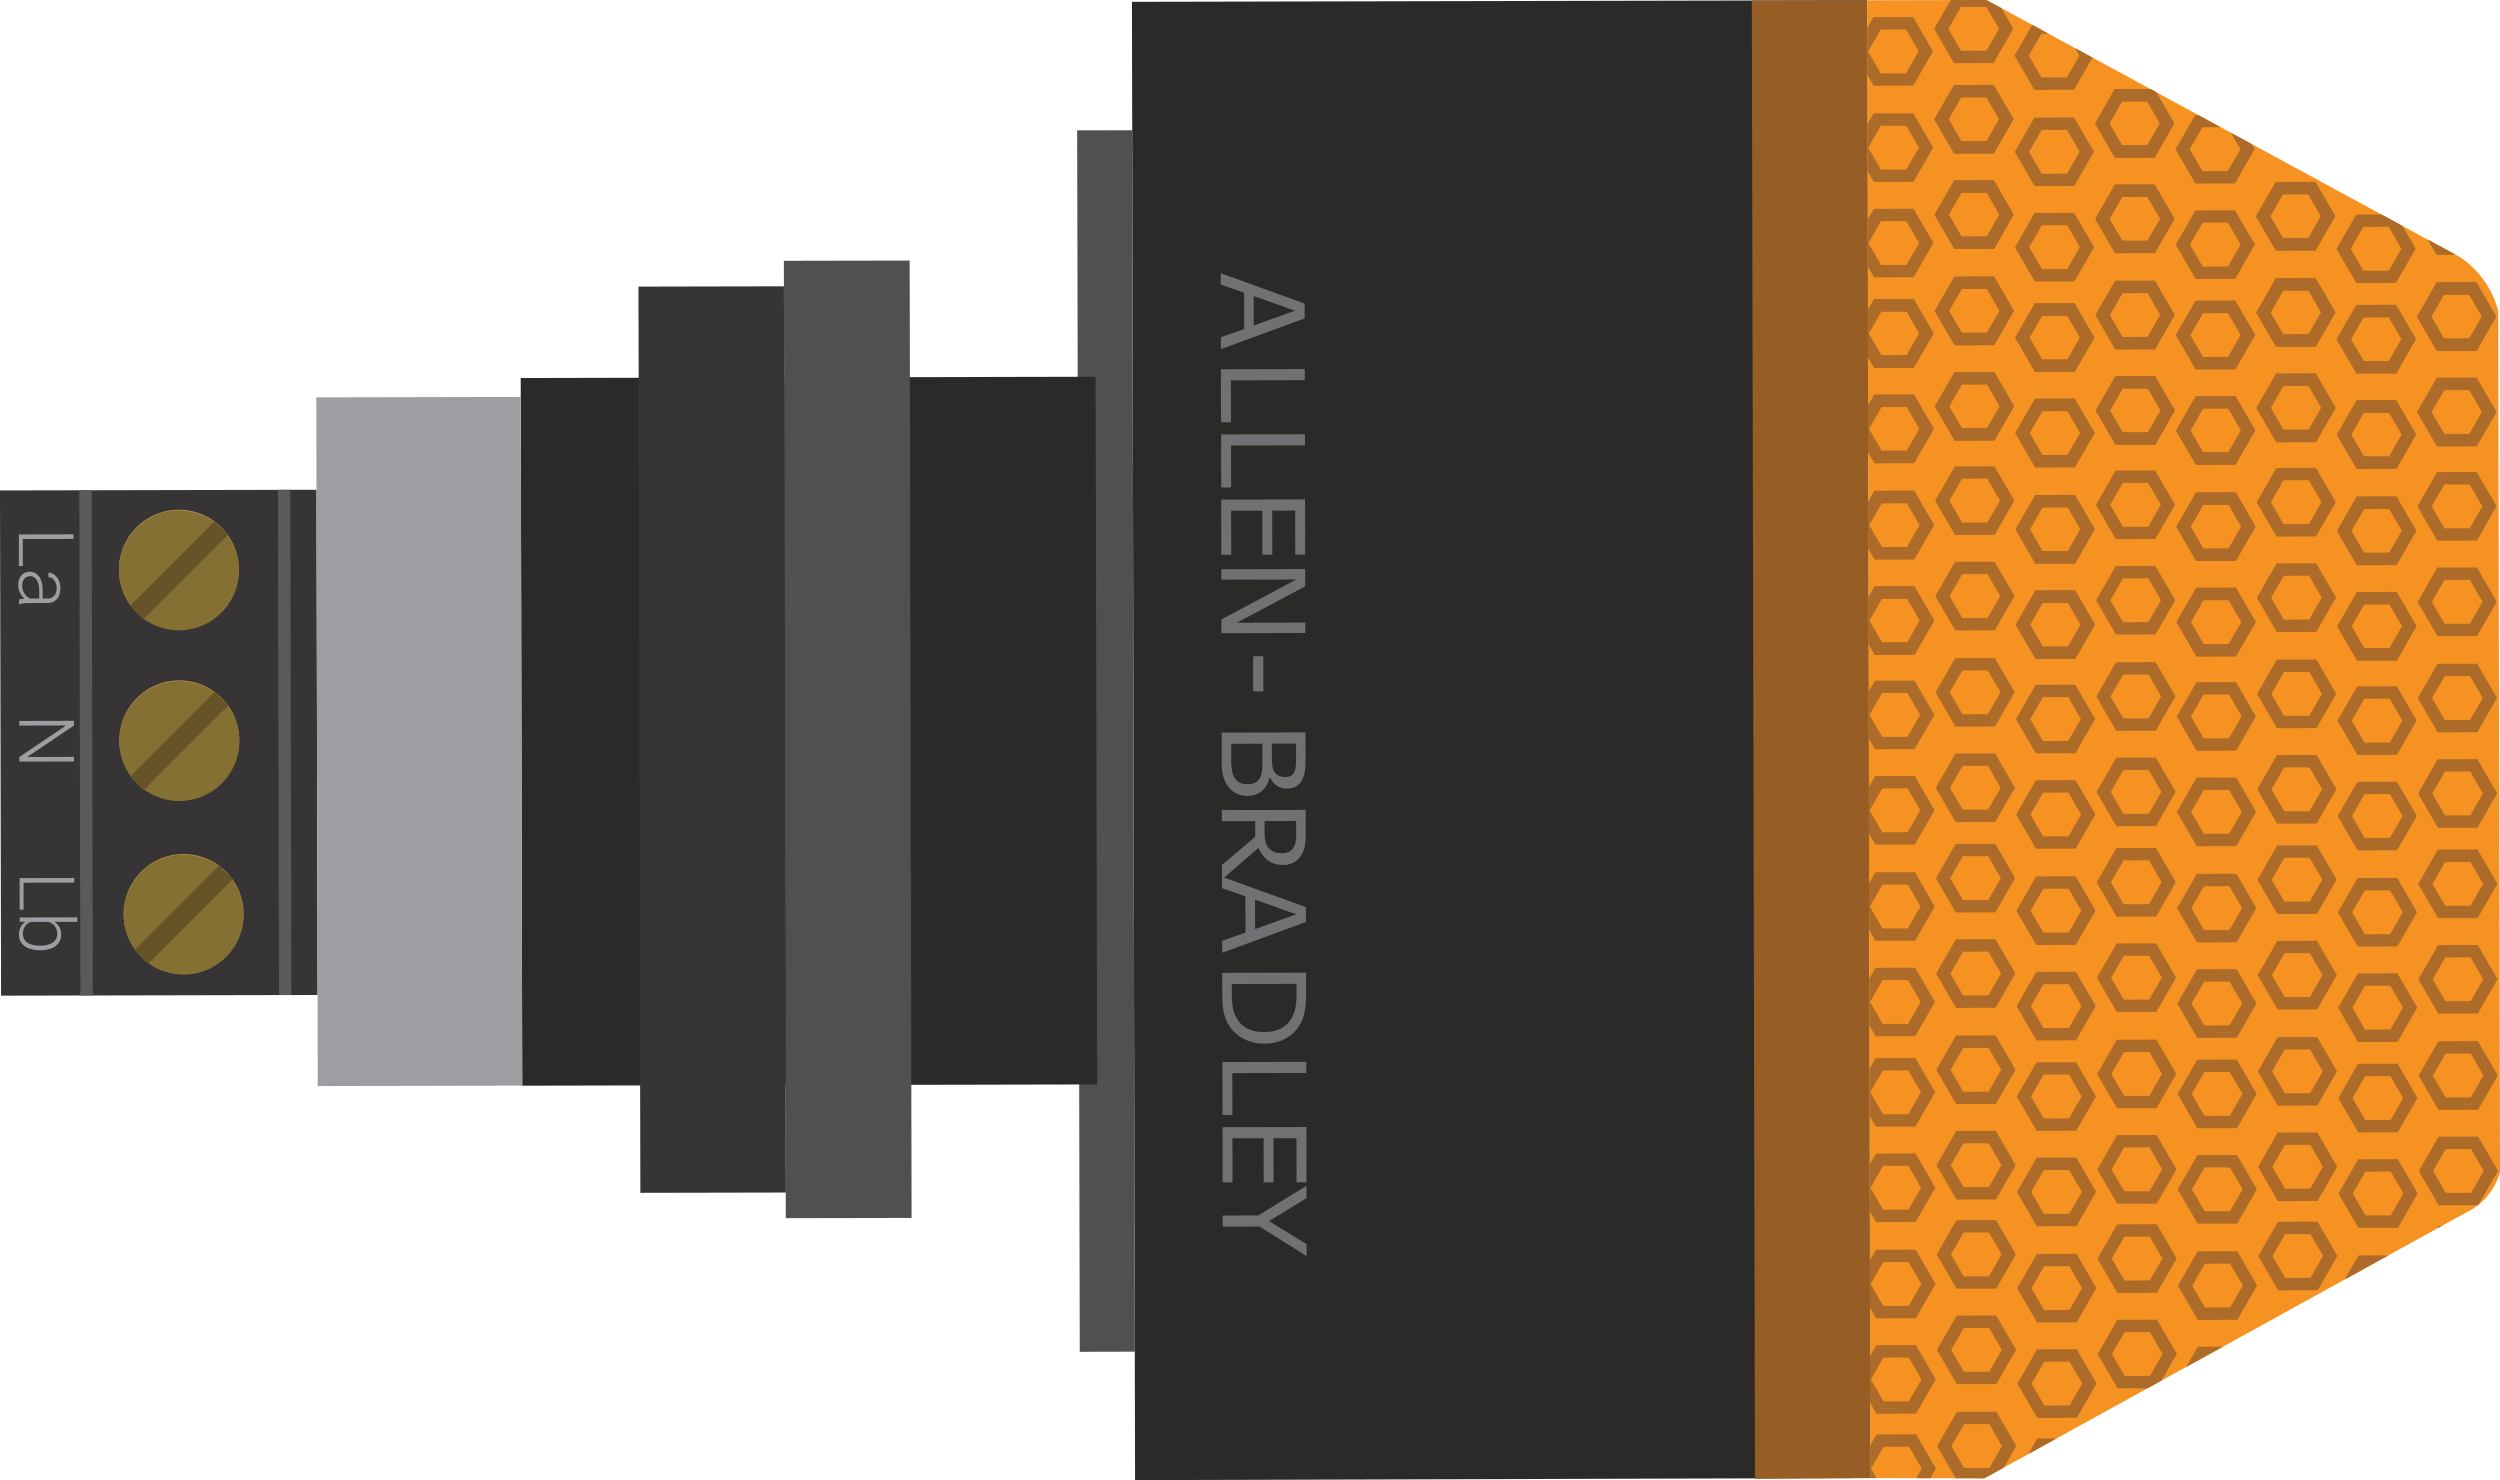 <svg id="Layer_1" data-name="Layer 1" xmlns="http://www.w3.org/2000/svg" xmlns:xlink="http://www.w3.org/1999/xlink" viewBox="0 0 136.968 81.091"><defs><style>.cls-1{fill:none;}.cls-2{fill:#363435;}.cls-3{fill:#2c2929;}.cls-4{fill:#505052;}.cls-5{fill:#965e25;}.cls-6{clip-path:url(#clip-path);}.cls-7{fill:#f59222;}.cls-8{fill:#ac6b29;}.cls-9{opacity:0.57;}.cls-10{fill:#a6a7aa;}.cls-11{fill:#9c9ea1;}.cls-12{fill:#bd994d;}.cls-13{fill:#857033;}.cls-14{fill:#808083;}.cls-15{fill:#5a5a5c;}.cls-16{fill:#665429;}</style><clipPath id="clip-path"><path class="cls-1" d="M102.297.015l.171,80.963,6.247.015,26.391-14.56a3.442,3.442,0,0,0,1.862-2.229l-.099-47.174a5.076,5.076,0,0,0-2.089-2.939L108.83,0Z"/></clipPath></defs><rect class="cls-2" x="0.029" y="26.851" width="17.34" height="27.68" transform="translate(-0.087 0.019) rotate(-0.122)"/><polyline class="cls-3" points="102.296 0.014 62.016 0.1 62.187 81.091 102.467 80.978"/><polyline class="cls-4" points="62.031 7.136 59.015 7.142 59.157 74.061 62.173 74.054"/><polygon class="cls-5" points="96.149 81.019 95.977 0.028 102.296 0.014 102.467 80.978 96.149 81.019"/><g class="cls-6"><path class="cls-7" d="M102.296.014,108.829,0l25.95,14.09a5.076,5.076,0,0,1,2.089,2.94l.1,47.173a3.445,3.445,0,0,1-1.862,2.23l-26.392,14.56-6.247-.015Z"/><path class="cls-8" d="M107.064,8.413l-1.088-1.875,1.08-1.88,2.168-.005,1.089,1.875-1.08,1.881Zm-.307-1.877.695,1.2,1.388-.003.691-1.203L108.835,5.33l-1.387.003Z"/><path class="cls-8" d="M107.076,13.64l-1.089-1.875,1.08-1.88,2.169-.005,1.088,1.876-1.08,1.879Zm-.308-1.877.696,1.2,1.387-.003.691-1.203-.695-1.2-1.388.003Z"/><path class="cls-8" d="M107.086,18.913l-1.088-1.875,1.079-1.88,2.169-.005,1.089,1.876-1.08,1.88Zm-.307-1.877.695,1.2,1.388-.003.691-1.202-.696-1.2-1.388.003Z"/><path class="cls-8" d="M107.097,24.14l-1.088-1.875,1.08-1.88,2.168-.005,1.089,1.876-1.08,1.88Zm-.307-1.877.695,1.2,1.388-.003.691-1.202-.696-1.2-1.387.003Z"/><path class="cls-8" d="M107.064,8.413l-1.088-1.875,1.08-1.88,2.168-.005,1.089,1.875-1.08,1.881Zm-.307-1.877.695,1.2,1.388-.003.691-1.203L108.835,5.33l-1.387.003Z"/><path class="cls-8" d="M107.076,13.64l-1.089-1.875,1.08-1.88,2.169-.005,1.088,1.876-1.08,1.879Zm-.308-1.877.696,1.2,1.387-.003.691-1.203-.695-1.2-1.388.003Z"/><path class="cls-8" d="M107.086,18.913l-1.088-1.875,1.079-1.88,2.169-.005,1.089,1.876-1.08,1.88Zm-.307-1.877.695,1.2,1.388-.003.691-1.202-.696-1.2-1.388.003Z"/><path class="cls-8" d="M107.097,24.14l-1.088-1.875,1.08-1.88,2.168-.005,1.089,1.876-1.08,1.88Zm-.307-1.877.695,1.2,1.388-.003.691-1.202-.696-1.2-1.387.003Z"/><path class="cls-8" d="M107.109,29.309,106.02,27.435l1.08-1.881,2.169-.005,1.088,1.877-1.08,1.879Zm-.308-1.877.696,1.199,1.387-.003.691-1.203-.695-1.2-1.388.003Z"/><path class="cls-8" d="M107.12,34.538l-1.089-1.876,1.08-1.881,2.169-.005,1.089,1.876-1.08,1.881Zm-.308-1.878.696,1.2,1.388-.003.691-1.203-.696-1.2-1.388.003Z"/><path class="cls-8" d="M107.13,39.81l-1.088-1.876,1.08-1.881,2.168-.005,1.089,1.876-1.08,1.881Zm-.307-1.878.695,1.2,1.388-.003.691-1.203-.696-1.2-1.387.003Z"/><path class="cls-8" d="M107.142,45.038l-1.089-1.875,1.08-1.881,2.169-.004,1.088,1.875-1.08,1.881Zm-.308-1.877.696,1.2,1.387-.003.691-1.203-.695-1.199-1.388.002Z"/><path class="cls-8" d="M107.152,49.991l-1.088-1.875,1.08-1.881,2.168-.004,1.089,1.875-1.08,1.881Zm-.307-1.877.695,1.2,1.388-.003.691-1.203-.696-1.199-1.387.002Z"/><path class="cls-8" d="M107.164,55.219l-1.089-1.876,1.08-1.88,2.169-.005,1.088,1.875-1.08,1.88Zm-.308-1.878.696,1.2,1.387-.003.691-1.202-.695-1.2-1.388.003Z"/><path class="cls-8" d="M107.174,60.491l-1.088-1.876,1.08-1.879,2.168-.005,1.089,1.876-1.08,1.88Zm-.307-1.878.695,1.2,1.388-.003.691-1.202-.696-1.2-1.387.003Z"/><path class="cls-8" d="M107.185,65.718l-1.088-1.876,1.08-1.88,2.168-.005,1.089,1.876-1.08,1.88Zm-.307-1.878.695,1.2,1.388-.003.691-1.202-.696-1.2-1.387.003Z"/><path class="cls-8" d="M107.196,70.607l-1.088-1.876L107.187,66.85l2.169-.005,1.089,1.876-1.08,1.881Zm-.307-1.878.695,1.2,1.388-.003.692-1.203-.696-1.2-1.388.003Z"/><path class="cls-8" d="M107.207,75.835l-1.088-1.876,1.08-1.881,2.168-.004,1.089,1.875-1.08,1.881Zm-.307-1.878.695,1.2,1.388-.003.691-1.203-.696-1.199-1.387.002Z"/><path class="cls-8" d="M107.218,81.107l-1.089-1.876,1.08-1.881,2.169-.004,1.088,1.875-1.08,1.881Zm-.308-1.878.696,1.2,1.387-.003.691-1.203-.695-1.199-1.388.002Z"/><path class="cls-8" d="M107.054,3.46,105.965,1.584l1.08-1.881,2.169-.004,1.088,1.875-1.08,1.881Zm-.308-1.877.696,1.2,1.387-.003.691-1.203L108.826.377,107.438.379Z"/><path class="cls-8" d="M102.685,20.149l-1.088-1.875,1.08-1.88,2.168-.005,1.089,1.876-1.08,1.88Zm-.307-1.877.695,1.2,1.388-.003.691-1.202-.696-1.2-1.387.003Z"/><path class="cls-8" d="M102.697,25.377l-1.089-1.875,1.08-1.881,2.169-.005,1.088,1.877-1.08,1.879ZM102.389,23.5l.696,1.199,1.387-.003.692-1.203-.695-1.2-1.388.004Z"/><path class="cls-8" d="M102.707,30.649l-1.089-1.875,1.08-1.881,2.169-.005,1.089,1.876-1.08,1.88ZM102.4,28.772l.696,1.199,1.388-.003.691-1.202-.696-1.2-1.388.003Z"/><path class="cls-8" d="M102.718,35.877,101.63,34.002l1.08-1.881,2.168-.005,1.089,1.876-1.08,1.881ZM102.412,34l.695,1.199,1.388-.002.691-1.203-.696-1.2-1.387.004Z"/><path class="cls-8" d="M102.685,20.149l-1.088-1.875,1.08-1.88,2.168-.005,1.089,1.876-1.08,1.88Zm-.307-1.877.695,1.2,1.388-.003.691-1.202-.696-1.2-1.387.003Z"/><path class="cls-8" d="M102.697,25.377l-1.089-1.875,1.08-1.881,2.169-.005,1.088,1.877-1.08,1.879ZM102.389,23.5l.696,1.199,1.387-.003.692-1.203-.695-1.2-1.388.004Z"/><path class="cls-8" d="M102.707,30.649l-1.089-1.875,1.08-1.881,2.169-.005,1.089,1.876-1.08,1.88ZM102.4,28.772l.696,1.199,1.388-.003.691-1.202-.696-1.2-1.388.003Z"/><path class="cls-8" d="M102.718,35.877,101.63,34.002l1.08-1.881,2.168-.005,1.089,1.876-1.08,1.881ZM102.412,34l.695,1.199,1.388-.002.691-1.203-.696-1.2-1.387.004Z"/><path class="cls-8" d="M102.729,41.046l-1.088-1.875,1.08-1.881,2.168-.004,1.089,1.875-1.08,1.881Zm-.307-1.877.695,1.2,1.388-.003.692-1.203-.696-1.199-1.387.002Z"/><path class="cls-8" d="M102.741,46.274l-1.089-1.875,1.08-1.88,2.169-.005,1.088,1.875-1.08,1.881Zm-.308-1.877.696,1.2,1.387-.003.691-1.203-.695-1.199-1.388.003Z"/><path class="cls-8" d="M102.751,51.546l-1.088-1.875,1.08-1.88,2.168-.005,1.089,1.875-1.08,1.881Zm-.307-1.877.695,1.2,1.388-.003.691-1.203-.696-1.199-1.387.003Z"/><path class="cls-8" d="M102.763,56.774l-1.089-1.875,1.08-1.88,2.169-.005,1.088,1.876-1.08,1.879Zm-.308-1.877.696,1.2,1.387-.003.691-1.203-.695-1.2-1.388.003Z"/><path class="cls-8" d="M102.773,61.727l-1.088-1.876,1.08-1.88,2.168-.005,1.089,1.876-1.08,1.88Zm-.307-1.878.695,1.2,1.388-.003.691-1.202-.696-1.2-1.387.003Z"/><path class="cls-8" d="M102.785,66.955l-1.089-1.875,1.08-1.881,2.169-.005,1.088,1.876-1.08,1.88Zm-.308-1.877.696,1.199,1.387-.003.691-1.202-.695-1.2-1.388.003Z"/><path class="cls-8" d="M102.795,72.227l-1.088-1.875,1.079-1.881,2.169-.005,1.089,1.876-1.08,1.88Zm-.307-1.877.695,1.199,1.388-.003.691-1.202-.696-1.2-1.388.003Z"/><path class="cls-8" d="M102.806,77.455l-1.088-1.875,1.08-1.881,2.168-.005,1.089,1.876-1.08,1.881Zm-.307-1.877.695,1.199,1.388-.002.691-1.203-.696-1.2-1.387.003Z"/><path class="cls-8" d="M102.817,82.343l-1.089-1.876,1.08-1.88,2.169-.005,1.089,1.875-1.08,1.881Zm-.308-1.878.696,1.2,1.388-.003.691-1.203-.696-1.199-1.388.003Z"/><path class="cls-8" d="M102.653,4.696,101.564,2.82l1.08-1.88L104.813.935l1.088,1.875-1.08,1.881Zm-.308-1.877.696,1.2,1.387-.003L105.12,2.812l-.695-1.199-1.388.003Z"/><path class="cls-8" d="M102.664,9.969l-1.088-1.876,1.08-1.879,2.168-.005,1.089,1.875-1.08,1.881Zm-.307-1.877.695,1.2,1.388-.003.691-1.203-.696-1.199-1.387.003Z"/><path class="cls-8" d="M102.675,15.196,101.586,13.32l1.08-1.88,2.169-.005,1.088,1.877-1.08,1.879Zm-.308-1.877.696,1.2,1.387-.003.691-1.203-.695-1.2-1.388.003Z"/><path class="cls-8" d="M115.873,8.64l-1.089-1.875,1.08-1.88,2.169-.005,1.088,1.876-1.08,1.879Zm-.308-1.877.696,1.2,1.387-.003.691-1.203-.695-1.2-1.388.003Z"/><path class="cls-8" d="M115.883,13.868l-1.088-1.875,1.08-1.88,2.168-.005,1.089,1.876-1.08,1.88Zm-.307-1.877.695,1.2,1.388-.003.692-1.202-.696-1.2-1.387.003Z"/><path class="cls-8" d="M115.895,19.14l-1.089-1.875,1.08-1.881,2.169-.005,1.088,1.876-1.08,1.879Zm-.308-1.876.696,1.199L117.67,18.46l.691-1.203-.695-1.2-1.388.003Z"/><path class="cls-8" d="M115.906,24.368l-1.089-1.875,1.08-1.881,2.169-.005,1.088,1.876-1.079,1.881Zm-.308-1.877.696,1.199,1.388-.002.69-1.203-.695-1.2-1.388.003Z"/><path class="cls-8" d="M115.873,8.64l-1.089-1.875,1.08-1.88,2.169-.005,1.088,1.876-1.08,1.879Zm-.308-1.877.696,1.2,1.387-.003.691-1.203-.695-1.2-1.388.003Z"/><path class="cls-8" d="M115.883,13.868l-1.088-1.875,1.08-1.88,2.168-.005,1.089,1.876-1.08,1.88Zm-.307-1.877.695,1.2,1.388-.003.692-1.202-.696-1.2-1.387.003Z"/><path class="cls-8" d="M115.895,19.14l-1.089-1.875,1.08-1.881,2.169-.005,1.088,1.876-1.08,1.879Zm-.308-1.876.696,1.199L117.67,18.46l.691-1.203-.695-1.2-1.388.003Z"/><path class="cls-8" d="M115.906,24.368l-1.089-1.875,1.08-1.881,2.169-.005,1.088,1.876-1.079,1.881Zm-.308-1.877.696,1.199,1.388-.002.69-1.203-.695-1.2-1.388.003Z"/><path class="cls-8" d="M115.916,29.538l-1.088-1.876,1.08-1.881,2.168-.005,1.089,1.876-1.08,1.881ZM115.61,27.66l.695,1.2,1.388-.003.691-1.203-.696-1.2-1.387.003Z"/><path class="cls-8" d="M115.927,34.765,114.839,32.89l1.08-1.881,2.168-.004,1.089,1.875-1.08,1.881Zm-.307-1.877.695,1.2,1.388-.003.691-1.203-.696-1.199-1.387.003Z"/><path class="cls-8" d="M115.939,40.038,114.85,38.162l1.08-1.881,2.169-.004,1.088,1.875-1.08,1.881Zm-.308-1.877.696,1.2,1.387-.003.691-1.203-.695-1.199-1.388.002Z"/><path class="cls-8" d="M115.95,45.265,114.862,43.39l1.08-1.88,2.168-.005,1.089,1.876-1.08,1.88Zm-.307-1.877.695,1.2,1.388-.003.691-1.202-.696-1.2-1.387.003Z"/><path class="cls-8" d="M115.96,50.219l-1.089-1.876,1.08-1.88,2.169-.005,1.088,1.875-1.079,1.88Zm-.308-1.878.696,1.2,1.388-.003.69-1.202-.695-1.2-1.388.003Z"/><path class="cls-8" d="M115.971,55.446,114.883,53.57l1.08-1.88,2.168-.005,1.089,1.876-1.08,1.88Zm-.307-1.877.695,1.2,1.388-.003.691-1.202-.696-1.2-1.387.003Z"/><path class="cls-8" d="M115.983,60.718l-1.089-1.876,1.08-1.879,2.169-.005,1.088,1.875-1.08,1.88Zm-.308-1.878.696,1.2,1.387-.003.691-1.202-.695-1.2-1.388.003Z"/><path class="cls-8" d="M115.994,65.946l-1.089-1.875,1.08-1.881,2.169-.005,1.089,1.876-1.08,1.881Zm-.308-1.877.696,1.199,1.388-.002.691-1.203-.696-1.2-1.388.003Z"/><path class="cls-8" d="M116.004,70.835l-1.089-1.876,1.08-1.881,2.169-.004,1.088,1.875-1.08,1.881Zm-.308-1.878.696,1.2,1.387-.003.691-1.203-.695-1.199-1.388.002Z"/><path class="cls-8" d="M116.015,76.062l-1.089-1.876,1.08-1.88,2.169-.005,1.088,1.876-1.08,1.88Zm-.308-1.878.696,1.2,1.387-.003.691-1.202-.695-1.2-1.388.003Z"/><path class="cls-8" d="M116.026,81.335l-1.088-1.876,1.08-1.88,2.168-.005,1.089,1.876-1.08,1.88Zm-.307-1.878.695,1.2,1.388-.003.691-1.202-.696-1.2-1.387.003Z"/><path class="cls-8" d="M115.862,3.687l-1.088-1.875,1.08-1.88,2.168-.005,1.089,1.876-1.08,1.88ZM115.555,1.81l.695,1.2,1.388-.003.691-1.202-.696-1.2-1.387.003Z"/><path class="cls-8" d="M111.494,20.377l-1.089-1.875,1.08-1.881,2.169-.005,1.088,1.877-1.08,1.879ZM111.186,18.5l.696,1.199,1.387-.003.691-1.203-.695-1.2-1.388.004Z"/><path class="cls-8" d="M111.504,25.605l-1.088-1.876,1.079-1.881,2.169-.005,1.089,1.876-1.08,1.881Zm-.307-1.878.695,1.2,1.388-.003.691-1.203-.696-1.2-1.388.003Z"/><path class="cls-8" d="M111.515,30.878l-1.088-1.876,1.08-1.881,2.168-.005,1.089,1.876-1.08,1.881ZM111.209,29l.695,1.2,1.388-.003.691-1.203-.696-1.2-1.387.004Z"/><path class="cls-8" d="M111.527,36.105,110.438,34.23l1.08-1.881,2.169-.004,1.088,1.875-1.08,1.881Zm-.308-1.877.696,1.2,1.387-.003.691-1.203-.695-1.199-1.388.002Z"/><path class="cls-8" d="M111.494,20.377l-1.089-1.875,1.08-1.881,2.169-.005,1.088,1.877-1.08,1.879ZM111.186,18.5l.696,1.199,1.387-.003.691-1.203-.695-1.2-1.388.004Z"/><path class="cls-8" d="M111.504,25.605l-1.088-1.876,1.079-1.881,2.169-.005,1.089,1.876-1.08,1.881Zm-.307-1.878.695,1.2,1.388-.003.691-1.203-.696-1.2-1.388.003Z"/><path class="cls-8" d="M111.515,30.878l-1.088-1.876,1.08-1.881,2.168-.005,1.089,1.876-1.08,1.881ZM111.209,29l.695,1.2,1.388-.003.691-1.203-.696-1.2-1.387.004Z"/><path class="cls-8" d="M111.527,36.105,110.438,34.23l1.08-1.881,2.169-.004,1.088,1.875-1.08,1.881Zm-.308-1.877.696,1.2,1.387-.003.691-1.203-.695-1.199-1.388.002Z"/><path class="cls-8" d="M111.538,41.274l-1.089-1.875,1.08-1.88,2.169-.005,1.089,1.875-1.08,1.881Zm-.308-1.877.696,1.2,1.388-.003.691-1.203-.696-1.199-1.388.003Z"/><path class="cls-8" d="M111.548,46.502,110.46,44.626l1.08-1.88,2.168-.005,1.089,1.876-1.08,1.88Zm-.307-1.877.695,1.2,1.388-.003.691-1.202-.696-1.2-1.387.004Z"/><path class="cls-8" d="M111.56,51.774l-1.089-1.875,1.08-1.88,2.169-.005,1.088,1.876-1.08,1.879Zm-.308-1.877.696,1.2,1.387-.003.691-1.203-.695-1.2-1.388.003Z"/><path class="cls-8" d="M111.571,57.002l-1.088-1.875,1.079-1.881,2.169-.005,1.089,1.876-1.08,1.88Zm-.307-1.877.695,1.199,1.388-.003.692-1.202-.696-1.2-1.388.004Z"/><path class="cls-8" d="M111.582,61.955l-1.089-1.875,1.08-1.881,2.169-.005L114.83,60.07l-1.08,1.88Zm-.308-1.877.696,1.199,1.387-.003.691-1.202-.695-1.2-1.388.003Z"/><path class="cls-8" d="M111.592,67.183l-1.088-1.876,1.08-1.881,2.168-.005,1.089,1.876-1.08,1.881Zm-.307-1.878.695,1.2,1.388-.003.691-1.203-.696-1.2-1.387.003Z"/><path class="cls-8" d="M111.604,72.456l-1.089-1.876,1.08-1.881,2.169-.005,1.088,1.876-1.08,1.881Zm-.308-1.878.696,1.2,1.387-.003.691-1.203-.695-1.2-1.388.003Z"/><path class="cls-8" d="M111.615,77.683l-1.089-1.876,1.08-1.881,2.169-.004,1.088,1.875-1.08,1.881Zm-.308-1.878.696,1.2,1.387-.003.691-1.203L113.386,74.6l-1.388.002Z"/><path class="cls-8" d="M111.624,82.571l-1.088-1.876,1.08-1.88,2.168-.005,1.089,1.876-1.08,1.88Zm-.307-1.878.695,1.2,1.388-.003.691-1.202-.696-1.2-1.387.003Z"/><path class="cls-8" d="M111.46,4.923l-1.088-1.875,1.08-1.88,2.168-.005,1.089,1.876-1.08,1.88Zm-.307-1.877.695,1.2,1.388-.003.691-1.202-.696-1.2-1.387.003Z"/><path class="cls-8" d="M111.472,10.196,110.383,8.32l1.08-1.88,2.169-.005L114.72,8.312l-1.08,1.879Zm-.308-1.877.696,1.2,1.387-.003.691-1.203-.695-1.2-1.388.003Z"/><path class="cls-8" d="M111.483,15.423l-1.089-1.875,1.08-1.881,2.169-.005,1.089,1.876-1.08,1.88Zm-.308-1.876.696,1.199,1.388-.003.691-1.202-.696-1.2-1.388.003Z"/><path class="cls-8" d="M124.68,8.498,123.591,6.623l1.08-1.88,2.169-.005,1.088,1.875-1.08,1.881Zm-.308-1.877.696,1.2,1.387-.003.692-1.203-.695-1.199-1.388.003Z"/><path class="cls-8" d="M124.691,13.726l-1.089-1.875,1.08-1.88,2.169-.005,1.088,1.877-1.08,1.879Zm-.308-1.877.696,1.2,1.387-.003.691-1.203-.695-1.2-1.388.003Z"/><path class="cls-8" d="M124.702,18.998l-1.088-1.875,1.08-1.88,2.168-.005,1.089,1.876-1.08,1.88Zm-.307-1.877.695,1.2,1.388-.003.691-1.202-.696-1.2-1.387.003Z"/><path class="cls-8" d="M124.713,24.226l-1.089-1.875,1.08-1.88,2.169-.005,1.088,1.877-1.08,1.879Zm-.308-1.877.696,1.2,1.387-.003.692-1.203-.695-1.2-1.388.003Z"/><path class="cls-8" d="M124.68,8.498,123.591,6.623l1.08-1.88,2.169-.005,1.088,1.875-1.08,1.881Zm-.308-1.877.696,1.2,1.387-.003.692-1.203-.695-1.199-1.388.003Z"/><path class="cls-8" d="M124.691,13.726l-1.089-1.875,1.08-1.88,2.169-.005,1.088,1.877-1.08,1.879Zm-.308-1.877.696,1.2,1.387-.003.691-1.203-.695-1.2-1.388.003Z"/><path class="cls-8" d="M124.702,18.998l-1.088-1.875,1.08-1.88,2.168-.005,1.089,1.876-1.08,1.88Zm-.307-1.877.695,1.2,1.388-.003.691-1.202-.696-1.2-1.387.003Z"/><path class="cls-8" d="M124.713,24.226l-1.089-1.875,1.08-1.88,2.169-.005,1.088,1.877-1.08,1.879Zm-.308-1.877.696,1.2,1.387-.003.692-1.203-.695-1.2-1.388.003Z"/><path class="cls-8" d="M124.724,29.395l-1.089-1.875,1.08-1.881,2.169-.005,1.088,1.876-1.08,1.881Zm-.308-1.877.696,1.199,1.387-.003.691-1.203-.695-1.2-1.388.003Z"/><path class="cls-8" d="M124.735,34.624l-1.088-1.876,1.08-1.881,2.168-.005,1.089,1.875-1.08,1.881Zm-.307-1.878.695,1.2,1.388-.003.691-1.203-.696-1.2-1.387.003Z"/><path class="cls-8" d="M124.747,39.897l-1.089-1.876,1.08-1.881,2.169-.005,1.088,1.876-1.08,1.881Zm-.308-1.878.696,1.2,1.387-.003.691-1.203-.695-1.2-1.388.003Z"/><path class="cls-8" d="M124.757,45.123l-1.089-1.875,1.08-1.881,2.169-.004,1.088,1.875-1.08,1.881Zm-.308-1.877.696,1.2,1.387-.003.691-1.203-.695-1.199-1.388.003Z"/><path class="cls-8" d="M124.768,50.077l-1.089-1.876,1.08-1.88,2.169-.005,1.088,1.875-1.08,1.881Zm-.308-1.878.696,1.2,1.387-.003.691-1.203-.695-1.199-1.388.003Z"/><path class="cls-8" d="M124.779,55.304,123.69,53.429l1.08-1.88,2.169-.005,1.088,1.876-1.079,1.88Zm-.308-1.877.696,1.2,1.388-.003.69-1.202-.695-1.2-1.388.003Z"/><path class="cls-8" d="M124.79,60.577l-1.088-1.876,1.08-1.879,2.168-.005,1.089,1.875-1.08,1.88Zm-.307-1.878.695,1.2,1.388-.003.691-1.202-.696-1.2-1.387.003Z"/><path class="cls-8" d="M124.801,65.804l-1.089-1.876,1.08-1.88,2.169-.005,1.088,1.876-1.08,1.88Zm-.308-1.878.696,1.2,1.387-.003.691-1.202-.695-1.2-1.388.003Z"/><path class="cls-8" d="M124.811,70.693l-1.088-1.876,1.08-1.881,2.168-.005,1.089,1.876-1.08,1.881Zm-.307-1.878.695,1.2,1.388-.003.691-1.203-.696-1.2-1.387.003Z"/><path class="cls-8" d="M124.823,75.92l-1.089-1.876,1.08-1.881,2.169-.004,1.088,1.875-1.08,1.881Zm-.308-1.878.696,1.2,1.387-.003.691-1.203-.695-1.199-1.388.002Z"/><path class="cls-8" d="M124.834,81.193l-1.089-1.876,1.08-1.881,2.169-.004,1.089,1.875-1.08,1.881Zm-.308-1.878.696,1.2,1.388-.003.691-1.203L126.605,78.11l-1.388.002Z"/><path class="cls-8" d="M124.669,3.545,123.581,1.67l1.08-1.881,2.169-.004,1.088,1.875-1.08,1.881Zm-.308-1.877.696,1.2,1.387-.003.691-1.203L126.441.462l-1.388.002Z"/><path class="cls-8" d="M120.3,20.235l-1.088-1.876,1.08-1.879,2.168-.005,1.089,1.875-1.08,1.88Zm-.307-1.877.695,1.2,1.388-.003.691-1.202-.696-1.2-1.387.003Z"/><path class="cls-8" d="M120.312,25.462l-1.089-1.875,1.08-1.881,2.169-.005,1.088,1.877-1.08,1.879Zm-.308-1.877.696,1.199,1.387-.003.691-1.203-.695-1.2-1.388.003Z"/><path class="cls-8" d="M120.323,30.735l-1.088-1.875,1.08-1.881,2.168-.005,1.089,1.875-1.08,1.88Zm-.307-1.877.695,1.199,1.388-.003.691-1.202-.696-1.2-1.387.003Z"/><path class="cls-8" d="M120.334,35.962l-1.088-1.875,1.08-1.881,2.168-.005,1.089,1.876-1.08,1.881Zm-.307-1.877.695,1.199,1.388-.003.691-1.203-.696-1.2-1.387.003Z"/><path class="cls-8" d="M120.3,20.235l-1.088-1.876,1.08-1.879,2.168-.005,1.089,1.875-1.08,1.88Zm-.307-1.877.695,1.2,1.388-.003.691-1.202-.696-1.2-1.387.003Z"/><path class="cls-8" d="M120.312,25.462l-1.089-1.875,1.08-1.881,2.169-.005,1.088,1.877-1.08,1.879Zm-.308-1.877.696,1.199,1.387-.003.691-1.203-.695-1.2-1.388.003Z"/><path class="cls-8" d="M120.323,30.735l-1.088-1.875,1.08-1.881,2.168-.005,1.089,1.875-1.08,1.88Zm-.307-1.877.695,1.199,1.388-.003.691-1.202-.696-1.2-1.387.003Z"/><path class="cls-8" d="M120.334,35.962l-1.088-1.875,1.08-1.881,2.168-.005,1.089,1.876-1.08,1.881Zm-.307-1.877.695,1.199,1.388-.003.691-1.203-.696-1.2-1.387.003Z"/><path class="cls-8" d="M120.345,41.132l-1.089-1.875,1.08-1.881,2.169-.004,1.088,1.875-1.08,1.881Zm-.308-1.877.696,1.2,1.387-.003.691-1.203-.695-1.199-1.388.002Z"/><path class="cls-8" d="M120.356,46.36l-1.089-1.876,1.08-1.88,2.169-.005,1.089,1.875-1.08,1.881Zm-.308-1.878.696,1.2,1.388-.003.691-1.203-.696-1.199-1.388.003Z"/><path class="cls-8" d="M120.367,51.632l-1.088-1.875,1.08-1.88,2.168-.005,1.089,1.875-1.08,1.881Zm-.307-1.877.695,1.2,1.388-.003.692-1.203-.696-1.199-1.387.003Z"/><path class="cls-8" d="M120.378,56.86,119.29,54.984l1.08-1.88,2.169-.005,1.088,1.875-1.08,1.88Zm-.308-1.878.696,1.2,1.387-.003.691-1.202-.695-1.2-1.388.003Z"/><path class="cls-8" d="M120.388,61.813,119.3,59.937l1.08-1.88,2.168-.005,1.089,1.876-1.08,1.88Zm-.307-1.878.695,1.2,1.388-.003.691-1.202-.696-1.2-1.387.003Z"/><path class="cls-8" d="M120.4,67.04l-1.089-1.875,1.08-1.881L122.56,63.28l1.088,1.876-1.08,1.88Zm-.308-1.877.696,1.199,1.387-.003.691-1.202-.695-1.2-1.388.003Z"/><path class="cls-8" d="M120.411,72.313l-1.088-1.875,1.08-1.881,2.168-.005,1.089,1.876-1.08,1.88Zm-.307-1.877.695,1.199,1.388-.003.691-1.202-.696-1.2-1.387.003Z"/><path class="cls-8" d="M120.422,77.54l-1.089-1.875,1.08-1.881,2.169-.005,1.088,1.876-1.08,1.881Zm-.308-1.877.696,1.199,1.387-.002.691-1.203-.695-1.2-1.388.003Z"/><path class="cls-8" d="M120.432,82.429l-1.088-1.876,1.08-1.88,2.168-.005,1.089,1.875-1.08,1.881Zm-.307-1.878.695,1.2,1.388-.003.691-1.203-.696-1.199-1.387.003Z"/><path class="cls-8" d="M120.268,4.782l-1.089-1.875,1.08-1.88,2.169-.005,1.089,1.875-1.08,1.881ZM119.96,2.904l.696,1.2,1.388-.003.691-1.203L122.04,1.699l-1.388.003Z"/><path class="cls-8" d="M120.279,10.054l-1.088-1.875,1.08-1.88,2.168-.005,1.089,1.875-1.08,1.881Zm-.307-1.877.695,1.2,1.388-.003.691-1.203L122.05,6.971l-1.387.003Z"/><path class="cls-8" d="M120.29,15.282l-1.089-1.875,1.08-1.88,2.169-.005,1.088,1.876-1.08,1.879Zm-.308-1.877.696,1.2,1.387-.003.691-1.203-.695-1.2-1.388.003Z"/><path class="cls-8" d="M133.488,8.726l-1.089-1.875,1.08-1.88,2.169-.005,1.089,1.876-1.08,1.88ZM133.18,6.849l.696,1.2,1.388-.003.691-1.202-.696-1.2-1.388.003Z"/><path class="cls-8" d="M133.499,13.954l-1.088-1.875,1.08-1.881,2.168-.005,1.089,1.876-1.08,1.88Zm-.307-1.877.695,1.199,1.388-.003.691-1.202-.696-1.2-1.387.003Z"/><path class="cls-8" d="M133.51,19.226l-1.089-1.875,1.08-1.881,2.169-.005,1.088,1.877-1.08,1.879Zm-.308-1.877.696,1.199,1.387-.003.691-1.203-.695-1.2-1.388.003Z"/><path class="cls-8" d="M133.521,24.454l-1.088-1.875,1.08-1.881,2.168-.005,1.089,1.876L135.69,24.45Zm-.307-1.877.695,1.199,1.388-.003.691-1.203-.696-1.2-1.387.003Z"/><path class="cls-8" d="M133.488,8.726l-1.089-1.875,1.08-1.88,2.169-.005,1.089,1.876-1.08,1.88ZM133.18,6.849l.696,1.2,1.388-.003.691-1.202-.696-1.2-1.388.003Z"/><path class="cls-8" d="M133.499,13.954l-1.088-1.875,1.08-1.881,2.168-.005,1.089,1.876-1.08,1.88Zm-.307-1.877.695,1.199,1.388-.003.691-1.202-.696-1.2-1.387.003Z"/><path class="cls-8" d="M133.51,19.226l-1.089-1.875,1.08-1.881,2.169-.005,1.088,1.877-1.08,1.879Zm-.308-1.877.696,1.199,1.387-.003.691-1.203-.695-1.2-1.388.003Z"/><path class="cls-8" d="M133.521,24.454l-1.088-1.875,1.08-1.881,2.168-.005,1.089,1.876L135.69,24.45Zm-.307-1.877.695,1.199,1.388-.003.691-1.203-.696-1.2-1.387.003Z"/><path class="cls-8" d="M133.532,29.624l-1.088-1.876,1.08-1.881,2.168-.005,1.089,1.875-1.08,1.881Zm-.307-1.878.695,1.2,1.388-.003L136,27.74l-.696-1.2-1.387.003Z"/><path class="cls-8" d="M133.543,34.851l-1.089-1.875,1.08-1.881,2.169-.004,1.088,1.875-1.08,1.881Zm-.308-1.877.696,1.2,1.387-.003.691-1.203-.695-1.199-1.388.002Z"/><path class="cls-8" d="M133.554,40.123l-1.089-1.875,1.08-1.881,2.169-.004,1.089,1.875-1.08,1.881Zm-.308-1.877.696,1.2,1.388-.003.692-1.203-.696-1.199-1.388.003Z"/><path class="cls-8" d="M133.565,45.351l-1.088-1.875,1.08-1.88,2.168-.005,1.089,1.876-1.08,1.88Zm-.307-1.877.695,1.2,1.388-.003.691-1.202-.696-1.2-1.387.003Z"/><path class="cls-8" d="M133.576,50.304l-1.088-1.875,1.079-1.88,2.169-.005,1.089,1.876-1.08,1.88Zm-.307-1.877.695,1.2,1.388-.003.691-1.202-.696-1.2-1.388.003Z"/><path class="cls-8" d="M133.586,55.532l-1.088-1.875,1.08-1.88,2.168-.005,1.089,1.876-1.08,1.88Zm-.307-1.877.695,1.2,1.388-.003.691-1.202-.696-1.2-1.387.003Z"/><path class="cls-8" d="M133.598,60.804l-1.089-1.875,1.08-1.88,2.169-.005,1.088,1.876-1.08,1.88Zm-.308-1.877.696,1.199,1.387-.003.691-1.202-.695-1.2-1.388.004Z"/><path class="cls-8" d="M133.609,66.032l-1.088-1.875,1.08-1.881,2.168-.005,1.089,1.876-1.08,1.881Zm-.307-1.877.695,1.199,1.388-.002.691-1.203-.696-1.2-1.387.003Z"/><path class="cls-8" d="M133.62,70.92l-1.089-1.876,1.08-1.881,2.169-.004,1.088,1.875-1.08,1.881Zm-.308-1.878.696,1.2,1.387-.003.691-1.203-.695-1.199-1.388.002Z"/><path class="cls-8" d="M133.63,76.148l-1.088-1.876,1.079-1.88,2.169-.005,1.089,1.876-1.08,1.88Zm-.307-1.878.695,1.2,1.388-.003.691-1.202-.696-1.2-1.388.003Z"/><path class="cls-8" d="M133.641,81.42l-1.088-1.876,1.08-1.88,2.168-.005,1.089,1.876-1.08,1.88Zm-.307-1.878.695,1.2,1.388-.003.691-1.202-.696-1.2-1.387.003Z"/><path class="cls-8" d="M133.477,3.773,132.389,1.897l1.08-1.879,2.168-.005,1.089,1.875-1.08,1.88ZM133.17,1.896l.695,1.2,1.388-.003.691-1.202-.696-1.2-1.387.003Z"/><path class="cls-8" d="M129.109,20.462,128.02,18.588l1.08-1.881,2.169-.005,1.089,1.876-1.08,1.881Zm-.308-1.877.696,1.199,1.388-.003.691-1.203-.696-1.2-1.388.003Z"/><path class="cls-8" d="M129.12,25.691l-1.088-1.875,1.08-1.881,2.168-.005,1.089,1.876-1.08,1.881Zm-.307-1.877.695,1.2,1.388-.003.691-1.203-.696-1.2-1.387.003Z"/><path class="cls-8" d="M129.131,30.964l-1.089-1.876,1.08-1.881,2.169-.005,1.088,1.876-1.08,1.881Zm-.308-1.878.696,1.2,1.387-.003.691-1.203-.695-1.2-1.388.003Z"/><path class="cls-8" d="M129.142,36.191l-1.089-1.875,1.08-1.881,2.169-.004,1.089,1.875-1.08,1.881Zm-.308-1.877.696,1.2,1.388-.003.691-1.203-.696-1.199-1.388.002Z"/><path class="cls-8" d="M129.109,20.462,128.02,18.588l1.08-1.881,2.169-.005,1.089,1.876-1.08,1.881Zm-.308-1.877.696,1.199,1.388-.003.691-1.203-.696-1.2-1.388.003Z"/><path class="cls-8" d="M129.12,25.691l-1.088-1.875,1.08-1.881,2.168-.005,1.089,1.876-1.08,1.881Zm-.307-1.877.695,1.2,1.388-.003.691-1.203-.696-1.2-1.387.003Z"/><path class="cls-8" d="M129.131,30.964l-1.089-1.876,1.08-1.881,2.169-.005,1.088,1.876-1.08,1.881Zm-.308-1.878.696,1.2,1.387-.003.691-1.203-.695-1.2-1.388.003Z"/><path class="cls-8" d="M129.142,36.191l-1.089-1.875,1.08-1.881,2.169-.004,1.089,1.875-1.08,1.881Zm-.308-1.877.696,1.2,1.388-.003.691-1.203-.696-1.199-1.388.002Z"/><path class="cls-8" d="M129.153,41.36l-1.088-1.876,1.08-1.879,2.168-.005,1.089,1.875-1.08,1.881Zm-.307-1.877.695,1.2,1.388-.003.691-1.203-.696-1.199-1.387.003Z"/><path class="cls-8" d="M129.164,46.587l-1.088-1.875,1.08-1.88,2.168-.005,1.089,1.876-1.08,1.88Zm-.307-1.877.695,1.2,1.388-.003.691-1.202-.696-1.2-1.387.003Z"/><path class="cls-8" d="M129.175,51.86l-1.089-1.876,1.08-1.88,2.169-.005,1.089,1.875-1.08,1.88Zm-.308-1.878.696,1.2,1.388-.003.691-1.202-.696-1.2-1.388.003Z"/><path class="cls-8" d="M129.186,57.087l-1.088-1.875,1.08-1.881,2.168-.005,1.089,1.876-1.08,1.88Zm-.307-1.877.695,1.199,1.388-.003.691-1.202-.696-1.2-1.387.003Z"/><path class="cls-8" d="M129.197,62.041l-1.089-1.875,1.08-1.881,2.169-.005,1.089,1.876-1.08,1.88Zm-.308-1.877.696,1.199,1.388-.003.691-1.202-.696-1.2-1.388.003Z"/><path class="cls-8" d="M129.208,67.269,128.12,65.393l1.08-1.881,2.168-.005,1.089,1.876-1.08,1.881Zm-.307-1.878.695,1.2,1.388-.003.691-1.203-.696-1.2-1.387.003Z"/><path class="cls-8" d="M129.219,72.541l-1.089-1.876,1.08-1.881,2.169-.005,1.088,1.876-1.08,1.881Zm-.308-1.878.696,1.2,1.387-.003.691-1.203-.695-1.2-1.388.003Z"/><path class="cls-8" d="M129.23,77.769l-1.088-1.876,1.079-1.881,2.169-.004,1.089,1.875-1.08,1.881Zm-.307-1.878.695,1.2,1.388-.003.691-1.203-.696-1.199-1.388.002Z"/><path class="cls-8" d="M129.241,82.657l-1.089-1.876,1.08-1.88,2.169-.005,1.088,1.876-1.08,1.88Zm-.308-1.878.696,1.2,1.387-.003.691-1.202-.695-1.2-1.388.003Z"/><path class="cls-8" d="M129.076,5.009l-1.088-1.875,1.08-1.88,2.168-.005,1.089,1.876-1.08,1.88Zm-.307-1.877.695,1.2,1.388-.003.691-1.202-.696-1.2L129.46,1.93Z"/><path class="cls-8" d="M129.087,10.282l-1.089-1.875,1.08-1.88,2.169-.005,1.088,1.876-1.079,1.88ZM128.78,8.404l.696,1.2,1.388-.003.691-1.202-.695-1.2-1.388.003Z"/><path class="cls-8" d="M129.098,15.509,128.01,13.635l1.08-1.881,2.168-.005,1.089,1.876-1.08,1.88Zm-.307-1.877.695,1.199,1.388-.003.691-1.202-.696-1.2-1.387.003Z"/></g><g class="cls-9"><path class="cls-10" d="M71.586,68.814l-2.582-1.612-2.015.005-.002-.61,1.95-.005,2.641-1.628.001.676-2.052,1.26,2.058,1.264Z"/><path class="cls-10" d="M66.985,64.781l-.007-3.026,4.594-.009.007,3.026-.543.001-.006-2.416-1.259.002.006,2.416-.543.002-.006-2.416-1.706.003.006,2.416Z"/><path class="cls-10" d="M66.978,61.091l-.006-2.906,4.594-.01.001.61-4.051.009L67.521,61.09Z"/><path class="cls-10" d="M69.261,57.177a2.363,2.363,0,0,1-1.135-.27,2.042,2.042,0,0,1-.792-.726,2.247,2.247,0,0,1-.282-.701,4.828,4.828,0,0,1-.089-1.02l-.002-1.16,4.594-.01.002,1.147a4.748,4.748,0,0,1-.094,1.07,2.357,2.357,0,0,1-.267.671,2.05,2.05,0,0,1-.778.733A2.411,2.411,0,0,1,69.261,57.177Zm.009-.639a1.976,1.976,0,0,0,.91-.191,1.383,1.383,0,0,0,.581-.562,1.882,1.882,0,0,0,.213-.576,3.857,3.857,0,0,0,.06-.732l-.002-.574-3.545.007.002.574a4.03,4.03,0,0,0,.066.77,1.752,1.752,0,0,0,.242.603,1.371,1.371,0,0,0,.579.513A2.051,2.051,0,0,0,69.27,56.539Z"/><path class="cls-10" d="M66.96,52.196l-.002-.651,1.279-.453-.004-1.987-1.281-.447-.001-.62,4.597,1.662.002.815Zm1.802-1.294,2.254-.809-2.258-.804Z"/><path class="cls-10" d="M66.95,48.181l-.002-.793,1.823-1.54-.002-.861-1.826.004-.001-.61,4.594-.01.003,1.286a3.721,3.721,0,0,1-.053.694,1.441,1.441,0,0,1-.192.501,1.145,1.145,0,0,1-.396.391,1.19,1.19,0,0,1-.605.142,1.349,1.349,0,0,1-.832-.248,1.518,1.518,0,0,1-.506-.686Zm3.298-1.436a.829.829,0,0,0,.351-.07.606.606,0,0,0,.257-.23.871.871,0,0,0,.125-.315,2.4,2.4,0,0,0,.034-.43l-.002-.719-1.733.004.002.617a2.148,2.148,0,0,0,.052.506.792.792,0,0,0,.19.367.821.821,0,0,0,.299.204A1.16,1.16,0,0,0,70.248,46.745Z"/><path class="cls-10" d="M68.353,43.601a1.353,1.353,0,0,1-.605-.129,1.238,1.238,0,0,1-.434-.348,1.63,1.63,0,0,1-.291-.568,3.039,3.039,0,0,1-.088-.788l-.003-1.629,4.594-.01.003,1.36a5.533,5.533,0,0,1-.036.753,1.52,1.52,0,0,1-.153.48.849.849,0,0,1-.34.367,1.016,1.016,0,0,1-.497.114.922.922,0,0,1-.558-.164,1.219,1.219,0,0,1-.37-.444h-.025a1.267,1.267,0,0,1-.407.735A1.176,1.176,0,0,1,68.353,43.601Zm-.025-.636a.987.987,0,0,0,.44-.084.669.669,0,0,0,.277-.304.992.992,0,0,0,.099-.359,4.55,4.55,0,0,0,.022-.514l-.002-.96-1.709.004.002.809a4.253,4.253,0,0,0,.043.657,1.034,1.034,0,0,0,.153.419.787.787,0,0,0,.275.253A.87.87,0,0,0,68.328,42.965Zm2.094-.397a.637.637,0,0,0,.28-.056.432.432,0,0,0,.186-.18.894.894,0,0,0,.102-.353c.013-.138.019-.309.019-.512l-.002-.729-1.326.003.002.79a2.788,2.788,0,0,0,.03.457.838.838,0,0,0,.122.315.513.513,0,0,0,.239.204A.897.897,0,0,0,70.421,42.569Z"/><path class="cls-10" d="M68.658,37.88l-.004-1.926.559-.002.004,1.926Z"/><path class="cls-10" d="M66.92,34.692l-.001-.756,4.104-2.188-4.109.009-.001-.57,4.594-.01.002.947-3.748,1.994,3.752-.008.001.571Z"/><path class="cls-10" d="M66.912,30.397l-.006-3.026,4.594-.01.006,3.026-.543.001-.005-2.416-1.259.003.005,2.416-.543.001-.005-2.416-1.706.003.005,2.416Z"/><path class="cls-10" d="M66.906,26.706,66.9,23.8l4.594-.01.001.61-4.051.009.005,2.296Z"/><path class="cls-10" d="M66.897,23.136,66.891,20.23l4.594-.01.001.61-4.051.009.005,2.296Z"/><path class="cls-10" d="M66.889,19.127l-.002-.651,1.279-.453-.004-1.987-1.281-.447-.001-.62,4.597,1.662.002.814Zm1.802-1.294,2.254-.81-2.258-.804Z"/></g><rect class="cls-3" x="28.57" y="20.674" width="31.498" height="38.773" transform="translate(-0.088 0.098) rotate(-0.126)"/><rect class="cls-4" x="43.002" y="14.277" width="6.893" height="52.451" transform="matrix(1, -0.002, 0.002, 1, -0.085, 0.098)"/><rect class="cls-2" x="35.032" y="15.694" width="7.97" height="49.65" transform="translate(-0.085 0.082) rotate(-0.12)"/><rect class="cls-11" x="17.369" y="21.759" width="11.2" height="37.732" transform="translate(-0.085 0.048) rotate(-0.12)"/><path class="cls-12" d="M9.81,34.496a3.284,3.284,0,1,1,3.277-3.292A3.285,3.285,0,0,1,9.81,34.496"/><path class="cls-13" d="M9.81,34.531a3.284,3.284,0,1,1,3.278-3.292A3.285,3.285,0,0,1,9.81,34.531"/><rect class="cls-1" x="5.955" y="30.403" width="7.262" height="1.616" transform="translate(-15.255 10.023) rotate(-32.463)"/><path class="cls-12" d="M9.83,43.848a3.285,3.285,0,1,1,3.278-3.292A3.285,3.285,0,0,1,9.83,43.848"/><path class="cls-13" d="M9.83,43.883a3.285,3.285,0,1,1,3.278-3.292A3.285,3.285,0,0,1,9.83,43.883"/><rect class="cls-1" x="5.975" y="39.756" width="7.262" height="1.616" transform="translate(-20.232 11.454) rotate(-32.385)"/><path class="cls-12" d="M10.066,53.361a3.284,3.284,0,1,1,3.277-3.292,3.285,3.285,0,0,1-3.277,3.292"/><path class="cls-13" d="M10.066,53.396a3.284,3.284,0,1,1,3.277-3.292,3.285,3.285,0,0,1-3.277,3.292"/><rect class="cls-1" x="6.212" y="49.27" width="7.263" height="1.615" transform="translate(-25.319 13.087) rotate(-32.429)"/><line class="cls-14" x1="4.685" y1="26.859" x2="4.744" y2="54.539"/><rect class="cls-15" x="4.376" y="26.859" width="0.677" height="27.68" transform="translate(-0.087 0.01) rotate(-0.122)"/><line class="cls-14" x1="15.567" y1="26.837" x2="15.626" y2="54.516"/><rect class="cls-15" x="15.258" y="26.836" width="0.677" height="27.679" transform="translate(-0.087 0.033) rotate(-0.122)"/><path class="cls-11" d="M1.264,33.058a.745.745,0,0,0-.195.052H1.042v-.264a1.096,1.096,0,0,1,.31-.05.918.918,0,0,1-.254-.314A.939.939,0,0,1,1,32.044a.827.827,0,0,1,.08-.377.595.595,0,0,1,.549-.343.601.601,0,0,1,.377.122.758.758,0,0,1,.244.351,1.509,1.509,0,0,1,.087.54l.001.455.251-.001a.485.485,0,0,0,.377-.149.604.604,0,0,0,.136-.426.737.737,0,0,0-.061-.306.536.536,0,0,0-.164-.213A.367.367,0,0,0,2.65,31.62l.001-.247a.546.546,0,0,1,.319.109.757.757,0,0,1,.243.304,1.001,1.001,0,0,1,.094.44,1.026,1.026,0,0,1-.08.424.632.632,0,0,1-.243.285.725.725,0,0,1-.399.102L1.509,33.04A1.718,1.718,0,0,0,1.264,33.058Zm.076-.54a.704.704,0,0,0,.316.275l.491-.001V32.37a1.387,1.387,0,0,0-.06-.431.624.624,0,0,0-.172-.275.394.394,0,0,0-.265-.096.413.413,0,0,0-.221.064.426.426,0,0,0-.156.175.575.575,0,0,0-.057.263A.816.816,0,0,0,1.34,32.518Z"/><path class="cls-11" d="M1.251,31.009l-.214.001-.003-1.553v-.179L4.03,29.272v.255l-2.781.006Z"/><path class="cls-11" d="M1.06,41.473l2.559-1.726-2.562.006v-.255l2.995-.007v.255L1.492,41.474l2.563-.006v.253L1.06,41.728Z"/><path class="cls-11" d="M3.21,51.664a.871.871,0,0,1-.395.294,1.645,1.645,0,0,1-.601.102h-.043a1.599,1.599,0,0,1-.589-.1.884.884,0,0,1-.399-.292.743.743,0,0,1-.144-.456.878.878,0,0,1,.09-.414.751.751,0,0,1,.256-.289L1.08,50.496v-.231l3.159-.006v.247l-1.255.002a.781.781,0,0,1,.27.287.856.856,0,0,1,.095.407A.773.773,0,0,1,3.21,51.664Zm-.995.146a1.225,1.225,0,0,0,.667-.163.543.543,0,0,0,.252-.49.639.639,0,0,0-.128-.412.797.797,0,0,0-.329-.235l-1.005.002a.718.718,0,0,0-.304.248.673.673,0,0,0-.114.405.557.557,0,0,0,.118.362.707.707,0,0,0,.326.215,1.498,1.498,0,0,0,.474.068Z"/><path class="cls-11" d="M1.292,49.839l-.214.001-.003-1.553v-.179l2.995-.007v.255L1.29,48.362Z"/><rect class="cls-16" x="6.518" y="30.721" width="6.569" height="1.05" transform="translate(-19.223 16.084) rotate(-45)"/><rect class="cls-16" x="6.538" y="40.073" width="6.569" height="1.05" transform="translate(-25.831 18.837) rotate(-45)"/><rect class="cls-16" x="6.774" y="49.587" width="6.569" height="1.05" transform="translate(-32.488 21.79) rotate(-45)"/></svg>